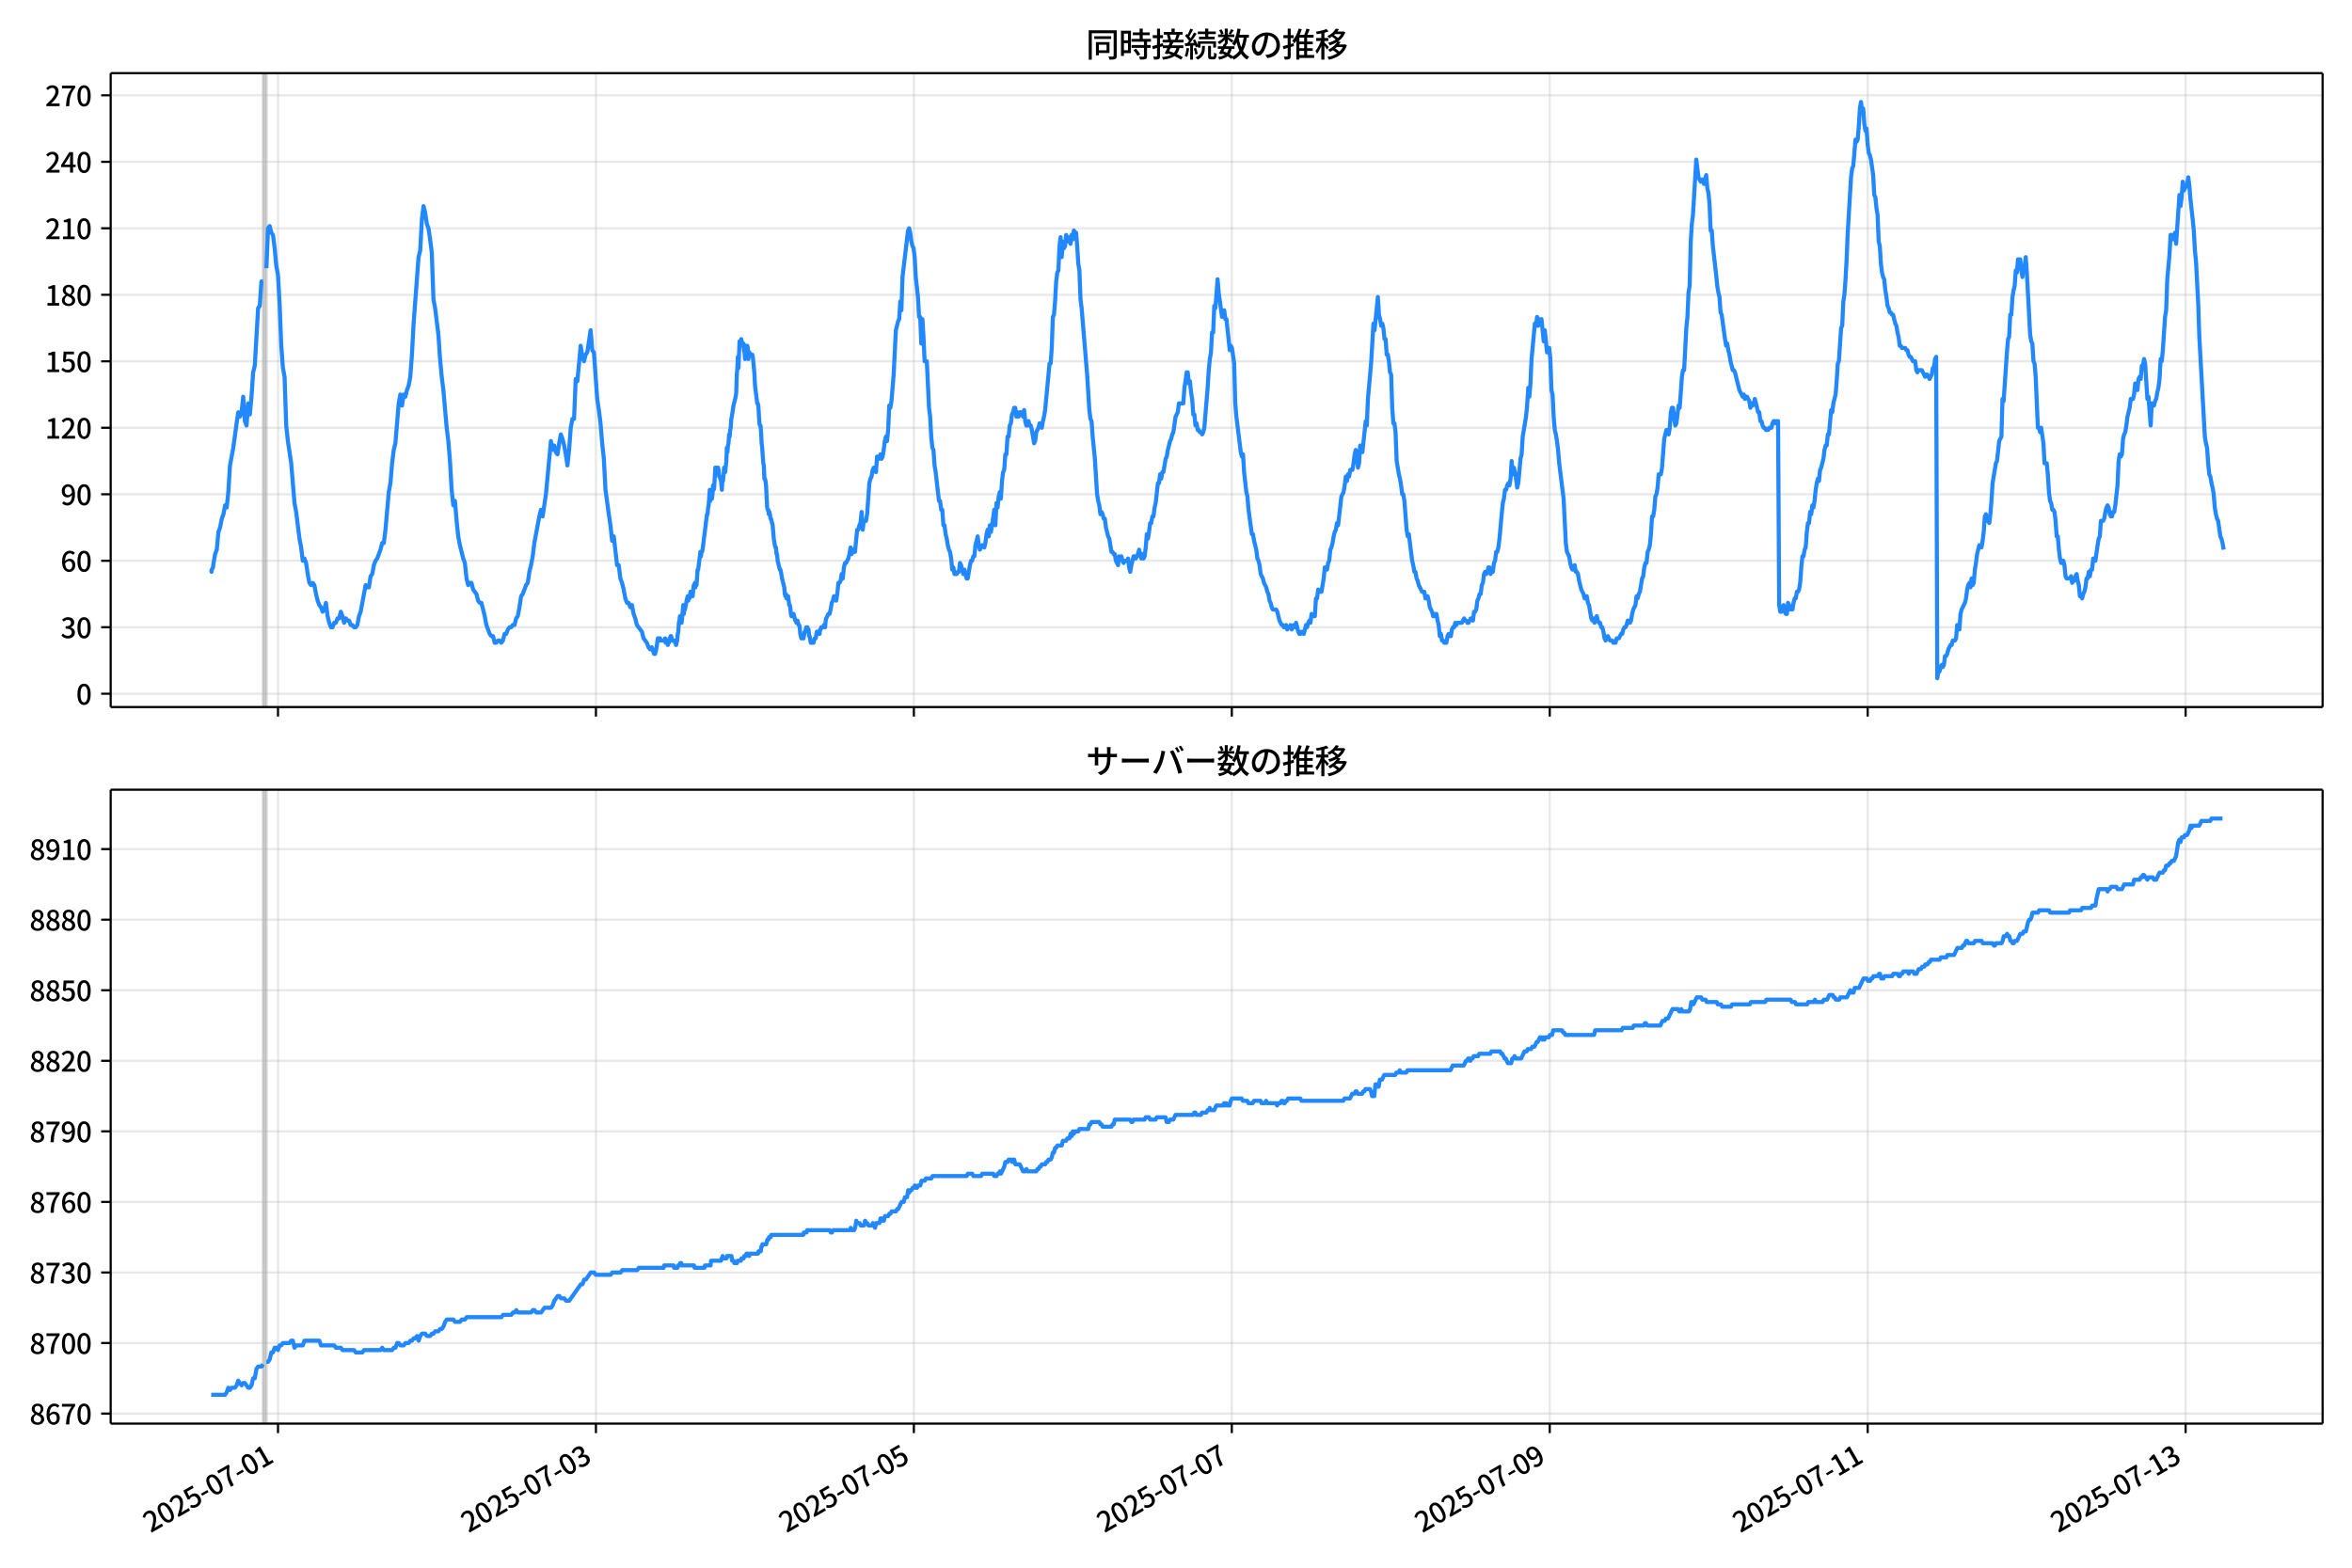<!DOCTYPE svg  PUBLIC '-//W3C//DTD SVG 1.1//EN'  'http://www.w3.org/Graphics/SVG/1.1/DTD/svg11.dtd'>
<svg version="1.1" viewBox="0 0 864 576" xmlns="http://www.w3.org/2000/svg" xmlns:xlink="http://www.w3.org/1999/xlink">
 <defs>
  <style type="text/css">*{stroke-linejoin: round; stroke-linecap: butt}</style>
 </defs>
 <g id="aa">
  <g id="ab">
   <path d="m0 576h864v-576h-864z" fill="#fff"/>
  </g>
  <g id="ac">
   <g id="ad">
    <path d="m40.66 259.78h812.54v-232.9h-812.54z" fill="#fff"/>
   </g>
   <g id="ae">
    <path d="m96.648 259.78h1.217v-232.9h-1.217z" clip-path="url(#b)" fill="#808080" opacity=".3" stroke="#808080"/>
   </g>
   <g id="af">
    <g id="ag">
     <g id="ah">
      <path d="m102.12 259.78v-232.9" clip-path="url(#b)" fill="none" stroke="#b0b0b0" stroke-linecap="square" stroke-opacity=".3" stroke-width=".8"/>
     </g>
     <g id="ai">
      <defs>
       <path id="f" d="m0 0v3.5" stroke="#000" stroke-width=".8"/>
      </defs>
      <use x="102.122" y="259.778" stroke="#000000" stroke-width=".8" xlink:href="#f"/>
     </g>
    </g>
    <g id="aj">
     <g id="ak">
      <path d="m218.92 259.78v-232.9" clip-path="url(#b)" fill="none" stroke="#b0b0b0" stroke-linecap="square" stroke-opacity=".3" stroke-width=".8"/>
     </g>
     <g id="al">
      <use x="218.916" y="259.778" stroke="#000000" stroke-width=".8" xlink:href="#f"/>
     </g>
    </g>
    <g id="am">
     <g id="an">
      <path d="m335.71 259.78v-232.9" clip-path="url(#b)" fill="none" stroke="#b0b0b0" stroke-linecap="square" stroke-opacity=".3" stroke-width=".8"/>
     </g>
     <g id="ao">
      <use x="335.709" y="259.778" stroke="#000000" stroke-width=".8" xlink:href="#f"/>
     </g>
    </g>
    <g id="ap">
     <g id="aq">
      <path d="m452.5 259.78v-232.9" clip-path="url(#b)" fill="none" stroke="#b0b0b0" stroke-linecap="square" stroke-opacity=".3" stroke-width=".8"/>
     </g>
     <g id="ar">
      <use x="452.503" y="259.778" stroke="#000000" stroke-width=".8" xlink:href="#f"/>
     </g>
    </g>
    <g id="as">
     <g id="at">
      <path d="m569.3 259.78v-232.9" clip-path="url(#b)" fill="none" stroke="#b0b0b0" stroke-linecap="square" stroke-opacity=".3" stroke-width=".8"/>
     </g>
     <g id="au">
      <use x="569.297" y="259.778" stroke="#000000" stroke-width=".8" xlink:href="#f"/>
     </g>
    </g>
    <g id="av">
     <g id="aw">
      <path d="m686.09 259.78v-232.9" clip-path="url(#b)" fill="none" stroke="#b0b0b0" stroke-linecap="square" stroke-opacity=".3" stroke-width=".8"/>
     </g>
     <g id="ax">
      <use x="686.09" y="259.778" stroke="#000000" stroke-width=".8" xlink:href="#f"/>
     </g>
    </g>
    <g id="ay">
     <g id="az">
      <path d="m802.88 259.78v-232.9" clip-path="url(#b)" fill="none" stroke="#b0b0b0" stroke-linecap="square" stroke-opacity=".3" stroke-width=".8"/>
     </g>
     <g id="ba">
      <use x="802.884" y="259.778" stroke="#000000" stroke-width=".8" xlink:href="#f"/>
     </g>
    </g>
   </g>
   <g id="bb">
    <g id="bc">
     <g id="bd">
      <path d="m40.66 254.89h812.54" clip-path="url(#b)" fill="none" stroke="#b0b0b0" stroke-linecap="square" stroke-opacity=".3" stroke-width=".8"/>
     </g>
     <g id="be">
      <defs>
       <path id="c" d="m0 0h-3.5" stroke="#000" stroke-width=".8"/>
      </defs>
      <use x="40.66" y="254.892" stroke="#000000" stroke-width=".8" xlink:href="#c"/>
     </g>
     <g id="bf">
      <!-- 0 -->
      <g transform="translate(27.96 258.88) scale(.1 -.1)">
       <defs>
        <path id="a" transform="scale(.016)" d="m1830-90q-460 0-806 275-346 276-535 823-188 547-188 1366 0 820 188 1357 189 538 535 803 346 266 806 266 461 0 800-269 340-269 528-803 189-534 189-1354 0-819-189-1366-188-547-528-823-339-275-800-275zm0 589q237 0 422 185 186 186 288 599 103 413 103 1091 0 679-103 1082-102 403-288 582-185 180-422 180-236 0-422-180-186-179-292-582-105-403-105-1082 0-678 105-1091 106-413 292-599 186-185 422-185z"/>
       </defs>
       <use xlink:href="#a"/>
      </g>
     </g>
    </g>
    <g id="bg">
     <g id="bh">
      <path d="m40.66 230.46h812.54" clip-path="url(#b)" fill="none" stroke="#b0b0b0" stroke-linecap="square" stroke-opacity=".3" stroke-width=".8"/>
     </g>
     <g id="bi">
      <use x="40.66" y="230.462" stroke="#000000" stroke-width=".8" xlink:href="#c"/>
     </g>
     <g id="bj">
      <!-- 30 -->
      <g transform="translate(22.26 234.45) scale(.1 -.1)">
       <defs>
        <path id="m" transform="scale(.016)" d="m1715-90q-371 0-656 90t-503 240q-217 150-377 323l359 474q211-205 479-359 269-153 634-153 269 0 467 92 199 93 311 266t112 423q0 256-125 451t-429 300q-304 106-835 106v551q467 0 732 105 266 106 384 291 119 186 119 423 0 307-192 489-192 183-531 183-269 0-503-119-233-118-438-316l-384 460q282 256 614 413 333 157 737 157 422 0 748-144 327-144 512-413 186-269 186-659 0-403-221-685-221-281-592-422v-26q269-70 490-227t349-400 128-557q0-422-215-726-214-304-573-468-358-163-787-163z"/>
       </defs>
       <use xlink:href="#m"/>
       <use transform="translate(57)" xlink:href="#a"/>
      </g>
     </g>
    </g>
    <g id="bk">
     <g id="bl">
      <path d="m40.66 206.03h812.54" clip-path="url(#b)" fill="none" stroke="#b0b0b0" stroke-linecap="square" stroke-opacity=".3" stroke-width=".8"/>
     </g>
     <g id="bm">
      <use x="40.66" y="206.032" stroke="#000000" stroke-width=".8" xlink:href="#c"/>
     </g>
     <g id="bn">
      <!-- 60 -->
      <g transform="translate(22.26 210.02) scale(.1 -.1)">
       <defs>
        <path id="n" transform="scale(.016)" d="m1971-90q-339 0-634 144-294 144-518 435-224 292-352 733-128 442-128 1044 0 678 147 1161 148 483 397 784 250 301 570 445t665 144q397 0 688-147 292-147 490-359l-403-448q-128 154-327 253-198 99-409 99-307 0-567-182-259-182-413-605-153-422-153-1145 0-608 115-1002t326-589q212-195 493-195 212 0 375 121 163 122 259 343t96 522q0 300-90 511-89 212-259 320-169 109-419 109-211 0-451-134t-458-461l-25 538q134 192 313 323t374 201q196 71 375 71 397 0 694-163 298-163 467-490 170-326 170-825 0-468-195-817-195-348-512-544-317-195-701-195z"/>
       </defs>
       <use xlink:href="#n"/>
       <use transform="translate(57)" xlink:href="#a"/>
      </g>
     </g>
    </g>
    <g id="bo">
     <g id="bp">
      <path d="m40.66 181.6h812.54" clip-path="url(#b)" fill="none" stroke="#b0b0b0" stroke-linecap="square" stroke-opacity=".3" stroke-width=".8"/>
     </g>
     <g id="bq">
      <use x="40.66" y="181.602" stroke="#000000" stroke-width=".8" xlink:href="#c"/>
     </g>
     <g id="br">
      <!-- 90 -->
      <g transform="translate(22.26 185.59) scale(.1 -.1)">
       <defs>
        <path id="l" transform="scale(.016)" d="m1562-90q-410 0-708 150-297 151-502 356l403 461q141-160 346-256t422-96q224 0 425 102 202 103 352 333 151 230 237 614 87 384 87 941 0 589-115 970t-323 563-496 182q-205 0-372-118-166-118-262-336t-96-525q0-301 86-512 87-211 259-323 173-112 417-112 224 0 460 141 237 141 448 461l32-544q-134-180-313-314t-371-208-384-74q-391 0-689 166-297 167-467 496-169 330-169 823 0 467 195 816t515 541 698 192q339 0 636-138 298-137 519-419 221-281 349-710t128-1018q0-691-141-1187t-391-807q-249-310-563-461-313-150-652-150z"/>
       </defs>
       <use xlink:href="#l"/>
       <use transform="translate(57)" xlink:href="#a"/>
      </g>
     </g>
    </g>
    <g id="bs">
     <g id="bt">
      <path d="m40.66 157.17h812.54" clip-path="url(#b)" fill="none" stroke="#b0b0b0" stroke-linecap="square" stroke-opacity=".3" stroke-width=".8"/>
     </g>
     <g id="bu">
      <use x="40.66" y="157.172" stroke="#000000" stroke-width=".8" xlink:href="#c"/>
     </g>
     <g id="bv">
      <!-- 120 -->
      <g transform="translate(16.56 161.16) scale(.1 -.1)">
       <defs>
        <path id="k" transform="scale(.016)" d="m544 0v608h1037v3277h-845v467q333 58 579 147 247 90 451 218h557v-4109h915v-608h-2694z"/>
        <path id="d" transform="scale(.016)" d="m282 0v429q697 621 1164 1136 468 515 701 956 234 442 234 826 0 256-87 451-86 196-262 301-176 106-445 106-275 0-506-151-230-150-422-368l-416 410q301 333 637 518 336 186 803 186 429 0 749-176t496-493 176-745q0-455-224-919t-615-935q-390-470-889-950 186 20 394 36t374 16h1184v-634h-3046z"/>
       </defs>
       <use xlink:href="#k"/>
       <use transform="translate(57)" xlink:href="#d"/>
       <use transform="translate(114)" xlink:href="#a"/>
      </g>
     </g>
    </g>
    <g id="bw">
     <g id="bx">
      <path d="m40.66 132.74h812.54" clip-path="url(#b)" fill="none" stroke="#b0b0b0" stroke-linecap="square" stroke-opacity=".3" stroke-width=".8"/>
     </g>
     <g id="by">
      <use x="40.66" y="132.743" stroke="#000000" stroke-width=".8" xlink:href="#c"/>
     </g>
     <g id="bz">
      <!-- 150 -->
      <g transform="translate(16.56 136.73) scale(.1 -.1)">
       <defs>
        <path id="j" transform="scale(.016)" d="m1715-90q-365 0-653 90t-506 237q-217 147-383 307l352 480q134-134 294-246t361-183q202-70 452-70 262 0 473 118 212 119 333 346 122 227 122 541 0 460-247 716-246 256-649 256-224 0-384-64t-365-198l-365 237 141 2240h2387v-627h-1747l-109-1204q154 77 307 118 154 42 340 42 397 0 723-160t518-490q192-329 192-847 0-519-224-887t-586-560q-361-192-777-192z"/>
       </defs>
       <use xlink:href="#k"/>
       <use transform="translate(57)" xlink:href="#j"/>
       <use transform="translate(114)" xlink:href="#a"/>
      </g>
     </g>
    </g>
    <g id="ca">
     <g id="cb">
      <path d="m40.66 108.31h812.54" clip-path="url(#b)" fill="none" stroke="#b0b0b0" stroke-linecap="square" stroke-opacity=".3" stroke-width=".8"/>
     </g>
     <g id="cc">
      <use x="40.66" y="108.313" stroke="#000000" stroke-width=".8" xlink:href="#c"/>
     </g>
     <g id="cd">
      <!-- 180 -->
      <g transform="translate(16.56 112.3) scale(.1 -.1)">
       <defs>
        <path id="g" transform="scale(.016)" d="m1830-90q-441 0-787 163-345 164-547 448-202 285-202 650 0 314 122 557t314 419 403 291v32q-256 186-442 458-185 272-185 643 0 365 176 640t480 425q304 151 694 151 410 0 704-160t457-439q164-278 164-649 0-237-96-448t-234-381q-137-169-291-278v-32q218-115 397-285 179-169 288-406t109-557q0-346-189-628-189-281-532-448-342-166-803-166zm314 2708q205 198 310 419 106 221 106 464 0 211-83 384t-247 272q-163 99-393 99-288 0-480-183-192-182-192-502 0-256 134-429 135-172 359-294t486-230zm-294-2170q236 0 418 89 183 90 285 253 103 164 103 388 0 211-90 367-89 157-246 272-157 116-368 215t-454 195q-244-173-398-426-153-252-153-553 0-237 118-416 119-179 324-282 205-102 461-102z"/>
       </defs>
       <use xlink:href="#k"/>
       <use transform="translate(57)" xlink:href="#g"/>
       <use transform="translate(114)" xlink:href="#a"/>
      </g>
     </g>
    </g>
    <g id="ce">
     <g id="cf">
      <path d="m40.66 83.883h812.54" clip-path="url(#b)" fill="none" stroke="#b0b0b0" stroke-linecap="square" stroke-opacity=".3" stroke-width=".8"/>
     </g>
     <g id="cg">
      <use x="40.66" y="83.883" stroke="#000000" stroke-width=".8" xlink:href="#c"/>
     </g>
     <g id="ch">
      <!-- 210 -->
      <g transform="translate(16.56 87.868) scale(.1 -.1)">
       <use xlink:href="#d"/>
       <use transform="translate(57)" xlink:href="#k"/>
       <use transform="translate(114)" xlink:href="#a"/>
      </g>
     </g>
    </g>
    <g id="ci">
     <g id="cj">
      <path d="m40.66 59.453h812.54" clip-path="url(#b)" fill="none" stroke="#b0b0b0" stroke-linecap="square" stroke-opacity=".3" stroke-width=".8"/>
     </g>
     <g id="ck">
      <use x="40.66" y="59.453" stroke="#000000" stroke-width=".8" xlink:href="#c"/>
     </g>
     <g id="cl">
      <!-- 240 -->
      <g transform="translate(16.56 63.438) scale(.1 -.1)">
       <defs>
        <path id="x" transform="scale(.016)" d="m2170 0v3072q0 192 12 457 13 266 20 458h-26q-90-179-183-365-92-185-195-364l-921-1415h2579v-576h-3328v493l1875 2957h858v-4717h-691z"/>
       </defs>
       <use xlink:href="#d"/>
       <use transform="translate(57)" xlink:href="#x"/>
       <use transform="translate(114)" xlink:href="#a"/>
      </g>
     </g>
    </g>
    <g id="cm">
     <g id="cn">
      <path d="m40.66 35.023h812.54" clip-path="url(#b)" fill="none" stroke="#b0b0b0" stroke-linecap="square" stroke-opacity=".3" stroke-width=".8"/>
     </g>
     <g id="co">
      <use x="40.66" y="35.023" stroke="#000000" stroke-width=".8" xlink:href="#c"/>
     </g>
     <g id="cp">
      <!-- 270 -->
      <g transform="translate(16.56 39.008) scale(.1 -.1)">
       <defs>
        <path id="h" transform="scale(.016)" d="m1235 0q32 646 109 1187t224 1024 384 941 576 938h-2208v627h3027v-455q-409-512-665-989-256-476-397-969t-205-1053-90-1251h-755z"/>
       </defs>
       <use xlink:href="#d"/>
       <use transform="translate(57)" xlink:href="#h"/>
       <use transform="translate(114)" xlink:href="#a"/>
      </g>
     </g>
    </g>
   </g>
   <g id="cq">
    <path d="m77.594 209.29.116.814.102-.814.422-.814.215-1.629.574-3.257.607-1.629.61-6.515.607-1.629.631-3.257.606-1.629.61-3.257.573.814.608-5.7.608-9.772 1.217-6.515 1.217-8.958.608-4.072.608 1.629.608-1.629.608-5.7.608 8.958.608 1.629.608-8.143.608 4.072.608-6.515.608-8.958.608-2.443 1.217-21.173.608-.814.608-8.958h.608m1.217-4.886.608-14.658.608-.814.608 2.443.608.814.608 4.886.608 6.515.608 3.257.608 10.586.608 15.472.608 8.143.608 3.257.608 17.915.608 5.7 1.217 8.143 1.217 14.658.608 3.257 1.217 9.772.608 3.257.608 4.886.608-.814.608 1.629.608 4.072.608 3.257.608.814.608-.814.608.814.608 3.257.608 2.443.608 1.629.608.814.608 1.629.608-.814.608-2.443.608 4.886.608 2.443.608 1.629h.608l.608-1.629h.608l.608-1.629h.608l.608-2.443.608 1.629.608 2.443.608-1.629.608.814h.608l.608 1.629h.608l.608.814h.608l.608-.814.608-3.257.608-1.629 1.825-9.772.608.814h.608l.608-4.072.608-.814.608-3.257.608-1.629.608-.814 1.217-3.257.608-2.443h.608l.608-4.886 1.217-13.844.608-3.257.608-7.329.608-4.886.608-2.443 1.217-14.658.608-3.257.608 4.072.608-4.072.608.814.608-2.443.608-1.629.608-3.257.608-8.143.608-11.401 1.825-24.43.608-2.443.608-11.401.608-4.886.608 2.443.608 4.072.608 1.629.608 4.072.608 4.886.608 17.101.608 3.257 1.217 9.772.608 8.958.608 6.515.608 4.886 1.217 13.844.608 4.886.608 7.329.608 10.586.608 5.7.608-1.629.608 7.329.608 5.7.608 3.257 1.217 4.886.608 1.629.608 5.7.608 2.443.608-.814h.608l.608 2.443 1.217 1.629.608 2.443.608.814h.608l1.217 4.886.608 3.257 1.217 3.257.608.814h.608l.608 2.443h.608l.608-.814h.608l.608.814.608-.814.608-2.443h.608l.608-1.629.608-.814h.608l.608-.814h.608l.608-2.443.608-.814.608-3.257.608-4.072.608-.814 1.217-3.257.608-.814.608-4.072.608-2.443.608-3.257.608-4.886 1.825-9.772.608-2.443.608 2.443 1.217-8.143 1.825-19.544.608 3.257.608-1.629.608 2.443.608.814.608-4.072.608-3.257.608 1.629.608 2.443.608 3.257.608 4.072.608-5.7.608-8.143.608-3.257h.608l.608-14.658.608.814 1.217-13.029.608 4.072.608 1.629.608-2.443.608-.814 1.217-8.143.608 7.329.608.814 1.217 17.101.608 4.072.608 4.886.608 7.329.608 5.7.608 11.401 1.217 8.958.608 4.072.608 5.7.608-1.629 1.217 10.586h.608l.608 4.886.608 1.629.608 2.443.608 3.257.608 1.629h.608l.608 1.629.608-.814.608 3.257.608 1.629.608 2.443 1.825 2.443.608 2.443 1.217 1.629.608 1.629.608.814.608-.814.811 2.443h.406l.406-1.629.608-4.072h.406l.203.814.203-.814.203.814h1.419l.203-.814.203 1.629h.203l.203-.814.406 1.629.203-.814h.203l.203-1.629.203.814.203-1.629h.203l.406 1.629h.811l.203.814h.203l.203.814.406-1.629.203-2.443.203-.814.203-3.257.203-.814.203-1.629h.406l.203 2.443.608-6.515.203 3.257.203-1.629h.203l.203-.814.406-2.443.406-1.629.203 1.629.203-.814h.203l.203-.814.203-1.629h.406l.203 1.629h.203l.406-4.072h.203l.203-.814.203 1.629.203-1.629.203.814.406-5.7h.203l.811-6.515.203 1.629.203-1.629h.203l.203-.814 1.622-13.029h.203l.203-2.443.203-.814.406-5.7.203 4.072.203-2.443h.203l.203 1.629.203-1.629.203-3.257.203 1.629.203-.814.406-7.329h.203l.406 1.629.203-1.629h.203l.203.814.203 2.443h.203l.203.814h.203l.406 4.072.203-4.072.203.814.406-4.886.406 1.629.406-4.072.203-4.886.203 1.629.203-2.443.203-.814.203-3.257.203.814.203-2.443.203-.814.203-3.257.203-.814.608-4.072.811-3.257.203-1.629.203-6.515.203-2.443.203-4.072.203 4.072.406-9.772h.203l.203.814.203-1.629.608 2.443.203-.814.203 2.443.203.814.203 2.443.203-4.886.406 2.443.203-2.443.203.814.203 4.072.406-2.443.203.814h.811l.203.814.406 4.072.203 2.443.203 4.072.811 6.515h.203l.203.814.406 6.515.203.814h.203l.203 2.443.203 4.072.203 1.629.406 5.7.203.814.203 4.886h.203l.203.814.203 1.629.406 8.143.203.814h.203l.203 1.629.203-.814.203.814.203 1.629h.203l.608 2.443.406 4.886.406 2.443.203.814h.203l.203 2.443h.203l.203 2.443.811 3.257h.203l.203.814.406 2.443.811 3.257.203 2.443.203.814.203-.814.203 1.629.203-.814h.406l.406 3.257h.203l.203.814.203 2.443.203.814h.406l.203-.814h.203l.608 2.443h.203l.203.814.203-.814h.203l.406 1.629h.203l.203.814.203 2.443.406 1.629h.406l.203-.814.203.814.406-2.443h.203l.406-1.629.203.814.203-.814.203.814h.203l.203 2.443h.203l.406 2.443h1.014l.406-1.629h.406l.406-2.443h.406l.203.814h.406l.203-1.629h.203l.203-.814h.608l.406-.814.406.814.203-2.443.203-.814.811-1.629h.406l.406-1.629.406-2.443.406-.814.406-1.629.811 1.629.406-2.443.406-4.072h.406l.406-.814.406-2.443.406 1.629.406-4.072.406-1.629h.406l.811-1.629.406-1.629.406-2.443.406 2.443.406-1.629.406.814h.406l.811-8.143h.406l.406-1.629.406-.814.406-4.072.406 6.515.406-3.257h.811l.406-2.443.811-11.401.406-1.629.406-.814.406-2.443.406-.814.811 1.629.406-5.7.406.814h.406l.406-1.629.406 1.629.406-.814.406-2.443.406-3.257.406-1.629.406 1.629.406-4.072.406-8.958.406.814.406-2.443.811-9.772.811-16.287.811-3.257.406-.814.406-6.515.406 3.257.406-12.215 2.028-17.101.406-.814.406 1.629.406 3.257.406 1.629.406.814.406 3.257.406 7.329.811 7.329.406 7.329h.406l.406 9.772.406-8.958.406 6.515.406 8.958h.811l.811 17.101.406 3.257.406 7.329.406 4.072.406.814.406 5.7.406 2.443 1.217 10.586h.406l.406 3.257h.406l.406 5.7h.406l.406 3.257.406 1.629.406 2.443.406 1.629.406.814.406 2.443.406 4.072.406-.814.406 2.443h.811l.406-.814h.406l.406-3.257.406.814.811 3.257.406-1.629.811 3.257h.406l.811-4.886.406-1.629h.406l.406-1.629h.406l.406-4.072.811-3.257.406 3.257.406 1.629.811-1.629h.406l.406.814.406-1.629.406-3.257.406-1.629.406 2.443.406-4.072.406 2.443.406-2.443.811-5.7.406 5.7.406-8.143.406 1.629.406-4.072.406-1.629.406 2.443.406-6.515.406-3.257.406-.814.406-5.7h.406l.406-6.515h.406l.406-4.072.406-.814.406-3.257.406-.814.406-1.629h.406l.406 3.257.406-1.629.406 1.629.406-1.629h.811l.406 1.629.406-2.443.406 4.072.406 1.629h.406l.406-1.629.406 1.629h.406l.406 1.629.811 4.886.406-.814.406-3.257.811-1.629.406-1.629.811 1.629.406-2.443.406-1.629.406-2.443 1.622-17.101h.406l.406-5.7.406-11.401.406-.814.406-4.886.406-7.329.406-3.257.406-.814.406-8.958.406-3.257.406 7.329.406-5.7.406 2.443.406-.814.406-4.072.406 2.443.811-1.629.406 2.443.406-3.257.406 1.629.406-3.257.406.814h.406l.406 4.886.406 6.515.406 2.443.406 10.586.406 3.257 2.028 24.43.811 13.029.406 3.257.406.814.406 5.7.811 8.143.811 13.029.406 2.443.406 1.629.406 3.257.406-.814.406.814.406 1.629h.406l.406 3.257.811 3.257.406.814.811 4.886h.406l.406.814h.406l.406 2.443.811 1.629.406-3.257.406.814.406-.814.406 1.629.406.814.406-.814h.811l.406-.814.406 3.257.406 1.629.406-2.443.811-3.257h.406l.406.814.811-1.629.406-1.629.811 3.257.406-1.629.406 1.629.406-.814.406-3.257.406-4.886.406 1.629.406-2.443.406-3.257h.406l.406-2.443h.406l.406-3.257.406-1.629.811-7.329h.406l.406-3.257.406 1.629.406-2.443h.406l.811-4.886.406-.814.406-2.443.811-3.257.406-.814.406-1.629.406-.814.811-5.7.811-1.629.406-3.257h1.622l.406-5.7.406-2.443.406-3.257h.406l.406 4.072.406-.814.406 4.072.406 2.443.406 5.7h.406l.406 4.072.406-.814.406 2.443h.406l.406.814h.406l.406.814.406-.814.406-1.629 1.217-14.658.406-6.515.406-4.072.406-2.443.406-7.329h.406l.406-9.772.406.814.811-10.586.406 4.886 1.217 8.958.406-.814.406-1.629.406 3.257h.406l1.217 11.401.406-1.629.406.814.811 5.7.406 14.658.406 4.886 1.622 13.029.406 1.629.406-.814.406 6.515.811 7.329.406 1.629.406 4.886 1.217 8.958h.406l.406 2.443.811 3.257.406 3.257.406.814.406 1.629.406 3.257.811 1.629.406 1.629.811 1.629.406 1.629.406.814.406 2.443.406.814.406 1.629.406.814h1.217l.406.814.811 3.257.811 1.629h.406l.406.814h.406l.406-.814.406 1.629.406-.814h.406l.406-.814.406 1.629.811-1.629.406.814.406-1.629.811 3.257.406.814h.406l.406-.814h.406l.406.814.811-3.257.406.814.406-1.629.406-.814.406.814.406-3.257.406.814h.811l.406-6.515h.406l.406-3.257.406.814h.811l.811-4.886.406-4.072h.406l.406.814.406-2.443.406-.814.406-4.072.406-.814.406-1.629.406-2.443.406-1.629.406-.814.406-2.443.406.814 1.217-10.586.811-1.629.406-2.443.406-3.257.406 1.629.406-2.443.406.814.406-2.443h.811l.406-2.443.406-3.257.406-1.629.406 2.443.406 4.072.406-1.629.406-6.515.406 2.443h.406l1.217-11.401.406 1.629.406-9.772.811-8.958.406-4.886.811-13.844.406 2.443 1.217-12.215.406 6.515.406 1.629.406 2.443.406-.814.406 1.629.406 4.072h.406l.406 5.7h.406l.406 2.443.406 4.072.406.814.406 12.215.406 5.7h.406l.406 3.257.406 10.586.811 4.886.406 1.629.406 2.443.406 3.257h.406l.406 2.443.811 10.586.406 2.443.406-.814 1.217 9.772.406 1.629.406 2.443h.406l.406 2.443.406.814.406 1.629 1.217 2.443h.811l.406 2.443.406-.814h.406l.406 1.629.406 2.443.811 1.629.406 1.629h.406l.406-.814h.406l.406 2.443.406 1.629.406 4.072.406-.814.406 2.443h.406l.406.814h.811l.406-2.443.406-.814.406.814h.406l.406-2.443.406-.814h.406l.406-1.629.406.814.406-.814h1.622l.811-1.629.406.814h.406l.406.814h.406l.811-1.629h.406l.406.814.406-3.257h.406l.406-.814.406-3.257.406-.814.406-1.629h.406l.406-3.257.406-.814.406-3.257.406-.814.406.814.406-.814.406-1.629h.406l.406 2.443.406-1.629.406.814.406-3.257.406-.814.406-3.257h.406l.406-1.629.406-3.257.811-8.958.406-4.072.406-1.629.406-3.257h.406l.406-1.629.406-.814.406.814.406-2.443.406-6.515.406 4.886.406-2.443.406 1.629.406 2.443.406 3.257.406-1.629.811-8.958.406-1.629.406-6.515 1.217-7.329.406-4.072.406-6.515.406 3.257.406-4.886.406-8.958 1.217-13.029.406.814.406-3.257.406 3.257.406-2.443.406.814.406-.814.811 8.143.406-4.072.811 8.143.406-1.629h.406l.406 4.072.406 11.401.406 1.629.406 8.143.406 4.886.406 1.629.406 2.443.406 3.257.406 4.886 1.622 13.029.811 16.287.406 3.257.811 1.629.406 2.443.406 1.629.406.814h.406l.406-1.629.406 2.443h.406l.406.814.406 2.443.811 3.257.811 1.629.406 1.629h.406l.406-.814.406 2.443.406.814.811 4.886.406.814.406-.814.406 1.629.406-1.629.406-.814.406 1.629.406.814h.406l.406 1.629h.406l.406 1.629.406 2.443.406.814.811-1.629.811 1.629h.811l.406.814h.811l.406-1.629h.811l.811-1.629h.406l.406-1.629.406-.814h.406l.406-.814.406-1.629h.406l.406.814.406-.814.406-2.443.406-1.629.811-1.629.406-3.257.406.814.406-1.629.406-.814.811-4.886.406-.814.406-3.257.406-1.629h.406l.406-4.072.406-.814.406-1.629.406-4.072.406-6.515h.406l.406-2.443.406-4.886.406-.814.406-2.443.406-4.886h.811l.406-2.443.811-10.586.811-3.257h.406l.406 1.629.406-2.443.406-5.7.406-1.629h.406l.406 4.072.406 2.443.406-.814.811-6.515.406.814.811-11.401.406-2.443h.406l.811-15.472.406-4.072.406-8.958.406-2.443.406-16.287.406-6.515.406-3.257 1.217-20.358.811 6.515.811 1.629.406-.814h.406l.406 1.629.811-3.257.406 4.886.406 1.629.406 4.072.406 9.772h.406l.406 5.7 1.217 10.586.406 4.072.406 2.443.406 1.629.406 5.7.406.814 1.217 8.958.406 2.443.406-.814.406 2.443.406 1.629.406 2.443.811 3.257h.406l.406.814 1.622 6.515 1.217 2.443.406-.814.406 1.629.406-.814h.406l.811 1.629.406 2.443.406-1.629.406.814.406-.814.406-1.629 1.217 4.886h.406l.406 3.257h.406l.406 1.629.406.814h.406l.406.814h.811l.406-.814h.811l.406-1.629.406-.814h.406l.406.814.406-.814h.406l.406 67.589.406 2.443h.406l.406-1.629.406-.814.406 2.443.406.814h.406l.406-4.072.406.814.406 1.629.406-.814.406.814.406-2.443.406-1.629h.406l.406-2.443h.406l.406-.814.406-2.443.406-5.7.406-4.072h.406l.406-2.443.406-.814.406-5.7.406-3.257h.406l.406-4.072.406.814.406-3.257.406.814.406-2.443.406-4.072.406-2.443.406-1.629.406.814.406-4.072.406-.814.811-3.257.406-3.257.406-1.629h.406l.406-4.072h.406l.811-8.958.406.814.406-3.257.811-3.257.406-4.886.406-6.515.406-.814.811-12.215.406-.814.406-8.958.406-2.443.406-5.7.406-7.329.406-9.772 1.217-20.358.406-3.257.406-.814.811-9.772.406.814.406-.814.406-4.886.406-6.515.406-2.443.406 3.257.406-.814.406 5.7.406 2.443.406-.814.406 5.7.406 3.257.406.814.406 1.629.811 5.7.406 7.329.406.814.406 4.072.406 2.443.406 9.772.406 1.629.406 6.515.406 3.257.406 1.629.406.814.406 4.072.406 2.443.406 3.257.406.814.406 1.629h.406l.406.814h.406l.811 3.257.406.814.406 2.443.406 1.629.406 3.257h.406l.406.814h1.217l.406.814h.406l.406 1.629.406.814h.406l.811 1.629h.811l.406 3.257.406.814.406-.814h1.217l1.217 2.443.406-.814h.406l.811 1.629.811-1.629.406-2.443h.406l.406-3.257.406-.814.406 118.08.406-2.443h.406l.406-1.629.406-.814.406.814.406-.814.406-3.257h.406l.406-.814.406-1.629.811-1.629h.406l.406-1.629h.811l.406-.814.406-4.886h.406l.406 1.629.406-5.7.406-1.629 1.217-2.443.406-1.629.406-3.257.406-1.629.406-.814.406 1.629.406-3.257.406 2.443.406-.814.406-4.886.406-2.443.406-3.257.811-3.257h.406l.406.814.406-2.443.406-3.257.406-5.7.406-.814.406 2.443.406-.814.406 1.629.406-3.257.406-4.886.406-6.515 1.217-7.329.406-.814.811-7.329.811-1.629.406-13.844.406.814 1.217-17.915.406-4.886.406-.814.406-8.143h.406l.406-6.515.406-2.443.406-1.629.406-5.7.406.814.406-4.886.406.814.406-.814.406 4.072.406 2.443.406-4.072h.406l.406-3.257.406 5.7 1.217 22.801.406 2.443.406.814.406 6.515.406.814.406 4.886.811 18.73h.406l.406 1.629.406-1.629.811 5.7.406 7.329h.811l.406 4.072.406 6.515.406 3.257.406.814.406 2.443h.406l.406.814.406 3.257.406 5.7h.406l.406 4.886.406 3.257.406 1.629h.406l.406-.814.406 1.629.406 4.072.406.814h1.217l.406-.814.406 2.443.406-.814h.406l.406-1.629.406-.814.406 2.443.406 1.629.406 4.072h.406l.406.814.406-1.629.406-.814.406-1.629.406-3.257h.406l.406-2.443.406 1.629.406-2.443h.406l.406-4.072.406.814h.406l.811-5.7.406-2.443.406-.814.406-5.7h.811l.406-.814.406-2.443.406-1.629.406-.814.406.814.406 2.443.406.814h.406l.406-1.629h.406l.406-2.443.811-7.329.406-8.958.406-2.443.406.814.406-.814.406-5.7.406-1.629.406-.814.406-2.443.406-3.257.811-3.257.406-3.257h.811l.406-1.629.406-4.072.406 1.629.406.814.406-4.072.406-.814.406.814.406-4.886h.406l.406-2.443.406 1.629.811 13.029.406-.814.811 10.586.406-8.143.406.814h.406l.406-1.629.406-.814.406-2.443.406-1.629.406-3.257.406-7.329.406.814.406-4.072.811-12.215.406-2.443.406-11.401.811-8.958.406-7.329h.406l.406 1.629.406-.814.406-1.629.406 4.072 1.217-17.915.406 4.072.406-3.257.406-5.7.406 3.257 1.217-2.443.406-2.443.406 3.257.406 4.886.811 7.329.406 4.072.406 7.329.406 4.072.811 15.472.406 12.215 2.028 36.645.406 2.443.406 1.629.406 5.7.406 4.072.406.814.406 2.443.406 1.629.406 2.443.406 4.886.406 2.443.406 1.629.406.814.811 5.7.406.814.406 1.629.406 2.443v0" clip-path="url(#b)" fill="none" stroke="#28f" stroke-linecap="square" stroke-width="1.5"/>
   </g>
   <g id="cr">
    <path d="m40.66 259.78v-232.9" fill="none" stroke="#000" stroke-linecap="square" stroke-width=".8"/>
   </g>
   <g id="cs">
    <path d="m853.2 259.78v-232.9" fill="none" stroke="#000" stroke-linecap="square" stroke-width=".8"/>
   </g>
   <g id="ct">
    <path d="m40.66 259.78h812.54" fill="none" stroke="#000" stroke-linecap="square" stroke-width=".8"/>
   </g>
   <g id="cu">
    <path d="m40.66 26.88h812.54" fill="none" stroke="#000" stroke-linecap="square" stroke-width=".8"/>
   </g>
   <g id="cv">
    <!-- 同時接続数の推移 -->
    <g transform="translate(398.93 20.88) scale(.12 -.12)">
     <defs>
      <path id="w" transform="scale(.016)" d="m1587 3936h3232v-518h-3232v518zm320-1114h557v-2534h-557v2534zm301 0h2291v-2086h-2291v512h1734v1069h-1734v505zm-1683 2260h5113v-570h-4524v-5056h-589v5626zm4768 0h595v-4896q0-250-67-397t-227-218q-160-77-426-96t-675-19q-13 83-45 192t-77 218q-45 108-89 185 281-13 527-13 247 0 330 0 83 7 118 42 36 35 36 112v4890z"/>
      <path id="u" transform="scale(.016)" d="m2714 4672h3238v-525h-3238v525zm-244-1235h3712v-538h-3712v538zm20-1184h3635v-531h-3635v531zm1523 3155h595v-2310h-595v2310zm832-2451h589v-2823q0-230-61-364-61-135-227-199-167-70-423-86t-633-16q-20 121-78 285-57 163-121 284 275-6 509-9t310-3q77 6 106 28 29 23 29 93v2810zm-2023-1677 487 282q153-160 313-352t294-381q135-189 206-343l-519-313q-64 153-189 348-124 196-278 394-154 199-314 365zm-2086 3718h1619v-4281h-1619v544h1056v3187h-1056v550zm32-1843h1293v-537h-1293v537zm-320 1843h563v-4832h-563v4832z"/>
      <path id="v" transform="scale(.016)" d="m3866 5408h614v-870h-614v870zm-1479-653h3597v-518h-3597v518zm-230-1485h4e3v-518h-4e3v518zm825 922 519 102q64-160 121-342 58-182 96-352 39-170 45-304l-544-128q-6 134-42 313-35 180-83 365-48 186-112 346zm1856 109 589-71q-96-275-202-557-105-281-195-486l-518 77q58 147 122 329 64 183 118 372t86 336zm-2643-2106h3943v-518h-3943v518zm1408 685 602-115q-167-371-362-784t-390-797-362-685l-525 179q160 288 346 666t368 784 323 752zm-659-2157 358 403q352-102 733-240 381-137 752-304 371-166 697-336 327-169 558-329l-384-461q-218 160-532 336-313 176-685 345-371 170-755 323-384 154-742 263zm1894 1114 583-71q-122-550-353-944-230-393-604-662t-922-435q-547-167-1296-269-25 128-93 269-67 141-137 230 678 64 1168 192t819 349q330 221 531 550 202 330 304 791zm-4684 217q396 90 953 240 557 151 1120 311l77-544q-525-154-1053-311-528-156-963-284l-134 588zm121 2093h1965v-563h-1965v563zm819 1248h576v-5229q0-236-51-374t-192-208q-141-77-355-99-214-23-541-16-13 115-64 288t-109 294q205-6 381-6t234 0q64 0 92 28 29 29 29 93v5229z"/>
      <path id="t" transform="scale(.016)" d="m4058 5408h595v-1798h-595v1798zm-1415-563h3443v-499h-3443v499zm231-992h3008v-499h-3008v499zm-224-877h3475v-1203h-531v729h-2432v-729h-512v1203zm1964-877h551v-1881q0-122 22-157 23-35 106-35 25 0 92 0 68 0 135 0t99 0q51 0 83 54t45 224 19 515q90-70 234-131t259-93q-19-429-83-662-64-234-183-326-118-93-316-93-39 0-103 0t-134 0-138 0q-67 0-99 0-237 0-365 64t-176 218q-48 153-48 422v1881zm-1164-6h550v-455q0-243-48-528-48-284-186-579-137-294-409-572-272-279-727-503-70 90-192 208-121 118-230 195 416 205 665 438 250 234 371 474 122 240 164 467 42 228 42 413v442zm-2240 3309 524-192q-121-244-259-503-137-259-275-496t-259-416l-410 173q122 186 246 438 125 253 240 515 116 263 193 481zm716-743 500-230q-224-359-496-756-272-396-548-764-275-368-518-650l-358 205q179 211 377 483 199 272 387 569 189 298 358 592 170 295 298 551zm-1721-665 307 403q166-154 339-340 173-185 320-364t224-327l-326-460q-77 160-218 348-141 189-314 384-172 196-332 356zm1485-832 435 179q128-211 249-458 122-246 215-474 93-227 137-412l-473-211q-32 185-119 422-86 237-201 486-115 250-243 468zm-1530-583q422 26 998 54 576 29 1184 68l7-499q-570-45-1127-84-556-38-992-70l-70 531zm1702-992 436 135q121-276 214-596t118-556l-454-148q-26 237-112 563-86 327-202 602zm-1363 109 499-83q-57-455-163-897-105-441-253-748-51 32-134 73-83 42-170 83-86 42-144 62 148 294 234 697t131 813zm691 627h525v-2861h-525v2861z"/>
      <path id="p" transform="scale(.016)" d="m224 2022h3187v-499h-3187v499zm51 2247h3111v-487h-3111v487zm1127-1735 563-121q-154-320-333-672t-352-679q-173-326-326-582l-532 173q148 243 324 566t345 669q170 346 311 646zm934-832 563-64q-89-480-262-838t-461-614-701-432-976-298q-25 128-99 269t-157 237q659 102 1085 303 426 202 666 554t342 883zm422 3597 519-211q-147-218-298-436-150-217-278-377l-403 186q121 173 252 413 132 240 208 425zm-1203 109h563v-2957h-563v2957zm-1075-320 448 186q134-192 246-420 112-227 157-393l-467-211q-38 172-147 406t-237 432zm1094-1050 397-236q-160-263-400-529-240-265-519-489-278-224-553-378-51 103-141 237-89 135-179 218 269 109 534 294 266 186 493 416 228 231 368 467zm487-204q83-45 246-145 163-99 352-211t346-211 221-150l-327-423q-83 77-230 198-147 122-317 253-170 132-327 250-156 119-259 189l295 250zm1798 396h2311v-556h-2311v556zm115 1178 615-90q-103-640-263-1235t-384-1101q-224-505-512-889-44 57-134 134t-186 157-166 125q275 339 473 796 199 458 340 995 141 538 217 1108zm1223-1510 614-58q-147-1101-445-1940-297-838-813-1443-515-604-1321-1014-26 71-90 177-64 105-134 208-70 102-128 159 742 346 1212 880 471 535 730 1290 260 755 375 1741zm-1005-135q134-851 387-1597 253-745 659-1305 407-560 1002-874-70-57-154-150-83-93-154-189-70-96-121-179-633 371-1056 988-422 618-688 1434-265 816-425 1783l550 89zm-3309-3065 327 416q377-148 754-330 378-182 701-378 324-195 548-368l-416-435q-211 179-519 378-307 198-666 383-358 186-729 334z"/>
      <path id="s" transform="scale(.016)" d="m3686 4378q-64-493-163-1041-99-547-265-1084-192-653-432-1104t-522-688-595-237q-320 0-596 221-275 221-448 621-172 400-172 931 0 537 220 1017 221 480 611 851 391 372 909 583 519 211 1121 211 576 0 1040-186 464-185 793-515 330-329 502-771 173-441 173-941 0-672-278-1194-278-521-816-851-538-329-1318-444l-378 601q166 20 307 42t263 48q307 70 585 217 279 148 496 375 218 227 342 534 125 308 125 692t-122 713q-121 330-358 573-236 243-582 380-346 138-781 138-525 0-935-186-409-185-694-489-284-304-432-656-147-352-147-678 0-365 89-605 90-240 224-355 135-115 276-115t288 144 297 457q151 314 298 800 147 461 246 982 100 522 145 1021l684-12z"/>
      <path id="q" transform="scale(.016)" d="m2995 2925h2893v-519h-2893v519zm0-1280h2893v-519h-2893v519zm-64-1299h3232v-557h-3232v557zm1312 3577h563v-3763h-563v3763zm429 1466 634-141q-154-390-340-794-185-403-339-684l-512 140q103 199 208 458 106 259 195 528 90 269 154 493zm-1472 25 582-147q-153-518-371-1018-217-499-483-931t-573-758q-38 64-109 160-70 96-147 198-77 103-141 160 416 416 733 1034t509 1302zm128-1203h2720v-537h-2720v-4205h-582v4422l313 320h269zm-3174-2157q396 90 953 240 557 151 1120 311l77-544q-525-154-1053-311-528-156-963-284l-134 588zm121 2093h1965v-563h-1965v563zm819 1248h576v-5229q0-236-51-374t-192-208q-141-77-355-99-214-23-541-16-13 115-64 288t-109 294q205-6 381-6t234 0q64 0 92 28 29 29 29 93v5229z"/>
      <path id="o" transform="scale(.016)" d="m4051 5402 595-109q-281-493-729-941t-1107-806q-39 64-106 144t-141 153q-73 74-137 119 608 288 1011 678t614 762zm-77-557h1511v-493h-1863l352 493zm1293 0h109l109 25 384-179q-192-505-496-905t-695-701q-390-301-845-519-454-217-947-358-44 109-137 253t-176 227q448 109 867 294 419 186 777 445 359 259 631 592t419 730v96zm-1990-954 377 307q167-96 336-218 170-121 320-249 151-128 247-237l-397-332q-90 108-237 236t-317 259q-169 132-329 234zm1107-934 595-109q-307-538-803-1031-496-492-1232-876-38 64-102 144t-138 156q-74 77-138 116 455 217 807 483t604 554q253 288 407 563zm-90-589h1460v-506h-1818l358 506zm1268 0h121l109 26 384-167q-192-614-531-1075t-787-794q-448-332-983-553-534-221-1129-355-45 115-132 269-86 153-176 249 551 96 1043 285 493 189 903 473 410 285 714 669t464 883v90zm-2132-1056 410 339q186-102 384-237 198-134 371-275t282-269l-435-371q-103 128-270 272-166 144-361 288t-381 253zm-2150 3533h589v-5376h-589v5376zm-992-1242h2336v-569h-2336v569zm1024-224 365-160q-96-339-231-707-134-368-291-727-157-358-336-672-179-313-365-537-44 128-134 291t-160 272q173 192 339 457 167 266 323 570 157 304 282 618t208 595zm941 1946 416-467q-314-122-695-221-380-99-784-173-403-74-780-131-20 102-71 236-51 135-102 231 358 58 732 138 375 80 711 179t573 208zm-397-2579q58-45 179-170 122-125 266-266 144-140 259-265t160-183l-352-473q-58 102-157 255-99 154-218 317-118 164-227 311-108 147-185 237l275 237z"/>
     </defs>
     <use xlink:href="#w"/>
     <use transform="translate(100)" xlink:href="#u"/>
     <use transform="translate(200)" xlink:href="#v"/>
     <use transform="translate(300)" xlink:href="#t"/>
     <use transform="translate(400)" xlink:href="#p"/>
     <use transform="translate(500)" xlink:href="#s"/>
     <use transform="translate(600)" xlink:href="#q"/>
     <use transform="translate(700)" xlink:href="#o"/>
    </g>
   </g>
  </g>
  <g id="cw">
   <g id="cx">
    <path d="m40.66 523.06h812.54v-232.9h-812.54z" fill="#fff"/>
   </g>
   <g id="cy">
    <path d="m96.648 523.06h1.217v-232.9h-1.217z" clip-path="url(#e)" fill="#808080" opacity=".3" stroke="#808080"/>
   </g>
   <g id="cz">
    <g id="da">
     <g id="db">
      <path d="m102.12 523.06v-232.9" clip-path="url(#e)" fill="none" stroke="#b0b0b0" stroke-linecap="square" stroke-opacity=".3" stroke-width=".8"/>
     </g>
     <g id="dc">
      <use x="102.122" y="523.055" stroke="#000000" stroke-width=".8" xlink:href="#f"/>
     </g>
     <g id="dd">
      <!-- 2025-07-01 -->
      <g transform="translate(55.333 563.33) rotate(-30) scale(.1 -.1)">
       <defs>
        <path id="i" transform="scale(.016)" d="m301 1536v544h1689v-544h-1689z"/>
       </defs>
       <use xlink:href="#d"/>
       <use transform="translate(57)" xlink:href="#a"/>
       <use transform="translate(114)" xlink:href="#d"/>
       <use transform="translate(171)" xlink:href="#j"/>
       <use transform="translate(228)" xlink:href="#i"/>
       <use transform="translate(263.7)" xlink:href="#a"/>
       <use transform="translate(320.7)" xlink:href="#h"/>
       <use transform="translate(377.7)" xlink:href="#i"/>
       <use transform="translate(413.4)" xlink:href="#a"/>
       <use transform="translate(470.4)" xlink:href="#k"/>
      </g>
     </g>
    </g>
    <g id="de">
     <g id="df">
      <path d="m218.92 523.06v-232.9" clip-path="url(#e)" fill="none" stroke="#b0b0b0" stroke-linecap="square" stroke-opacity=".3" stroke-width=".8"/>
     </g>
     <g id="dg">
      <use x="218.916" y="523.055" stroke="#000000" stroke-width=".8" xlink:href="#f"/>
     </g>
     <g id="dh">
      <!-- 2025-07-03 -->
      <g transform="translate(172.13 563.33) rotate(-30) scale(.1 -.1)">
       <use xlink:href="#d"/>
       <use transform="translate(57)" xlink:href="#a"/>
       <use transform="translate(114)" xlink:href="#d"/>
       <use transform="translate(171)" xlink:href="#j"/>
       <use transform="translate(228)" xlink:href="#i"/>
       <use transform="translate(263.7)" xlink:href="#a"/>
       <use transform="translate(320.7)" xlink:href="#h"/>
       <use transform="translate(377.7)" xlink:href="#i"/>
       <use transform="translate(413.4)" xlink:href="#a"/>
       <use transform="translate(470.4)" xlink:href="#m"/>
      </g>
     </g>
    </g>
    <g id="di">
     <g id="dj">
      <path d="m335.71 523.06v-232.9" clip-path="url(#e)" fill="none" stroke="#b0b0b0" stroke-linecap="square" stroke-opacity=".3" stroke-width=".8"/>
     </g>
     <g id="dk">
      <use x="335.709" y="523.055" stroke="#000000" stroke-width=".8" xlink:href="#f"/>
     </g>
     <g id="dl">
      <!-- 2025-07-05 -->
      <g transform="translate(288.92 563.33) rotate(-30) scale(.1 -.1)">
       <use xlink:href="#d"/>
       <use transform="translate(57)" xlink:href="#a"/>
       <use transform="translate(114)" xlink:href="#d"/>
       <use transform="translate(171)" xlink:href="#j"/>
       <use transform="translate(228)" xlink:href="#i"/>
       <use transform="translate(263.7)" xlink:href="#a"/>
       <use transform="translate(320.7)" xlink:href="#h"/>
       <use transform="translate(377.7)" xlink:href="#i"/>
       <use transform="translate(413.4)" xlink:href="#a"/>
       <use transform="translate(470.4)" xlink:href="#j"/>
      </g>
     </g>
    </g>
    <g id="dm">
     <g id="dn">
      <path d="m452.5 523.06v-232.9" clip-path="url(#e)" fill="none" stroke="#b0b0b0" stroke-linecap="square" stroke-opacity=".3" stroke-width=".8"/>
     </g>
     <g id="do">
      <use x="452.503" y="523.055" stroke="#000000" stroke-width=".8" xlink:href="#f"/>
     </g>
     <g id="dp">
      <!-- 2025-07-07 -->
      <g transform="translate(405.71 563.33) rotate(-30) scale(.1 -.1)">
       <use xlink:href="#d"/>
       <use transform="translate(57)" xlink:href="#a"/>
       <use transform="translate(114)" xlink:href="#d"/>
       <use transform="translate(171)" xlink:href="#j"/>
       <use transform="translate(228)" xlink:href="#i"/>
       <use transform="translate(263.7)" xlink:href="#a"/>
       <use transform="translate(320.7)" xlink:href="#h"/>
       <use transform="translate(377.7)" xlink:href="#i"/>
       <use transform="translate(413.4)" xlink:href="#a"/>
       <use transform="translate(470.4)" xlink:href="#h"/>
      </g>
     </g>
    </g>
    <g id="dq">
     <g id="dr">
      <path d="m569.3 523.06v-232.9" clip-path="url(#e)" fill="none" stroke="#b0b0b0" stroke-linecap="square" stroke-opacity=".3" stroke-width=".8"/>
     </g>
     <g id="ds">
      <use x="569.297" y="523.055" stroke="#000000" stroke-width=".8" xlink:href="#f"/>
     </g>
     <g id="dt">
      <!-- 2025-07-09 -->
      <g transform="translate(522.51 563.33) rotate(-30) scale(.1 -.1)">
       <use xlink:href="#d"/>
       <use transform="translate(57)" xlink:href="#a"/>
       <use transform="translate(114)" xlink:href="#d"/>
       <use transform="translate(171)" xlink:href="#j"/>
       <use transform="translate(228)" xlink:href="#i"/>
       <use transform="translate(263.7)" xlink:href="#a"/>
       <use transform="translate(320.7)" xlink:href="#h"/>
       <use transform="translate(377.7)" xlink:href="#i"/>
       <use transform="translate(413.4)" xlink:href="#a"/>
       <use transform="translate(470.4)" xlink:href="#l"/>
      </g>
     </g>
    </g>
    <g id="du">
     <g id="dv">
      <path d="m686.09 523.06v-232.9" clip-path="url(#e)" fill="none" stroke="#b0b0b0" stroke-linecap="square" stroke-opacity=".3" stroke-width=".8"/>
     </g>
     <g id="dw">
      <use x="686.09" y="523.055" stroke="#000000" stroke-width=".8" xlink:href="#f"/>
     </g>
     <g id="dx">
      <!-- 2025-07-11 -->
      <g transform="translate(639.3 563.33) rotate(-30) scale(.1 -.1)">
       <use xlink:href="#d"/>
       <use transform="translate(57)" xlink:href="#a"/>
       <use transform="translate(114)" xlink:href="#d"/>
       <use transform="translate(171)" xlink:href="#j"/>
       <use transform="translate(228)" xlink:href="#i"/>
       <use transform="translate(263.7)" xlink:href="#a"/>
       <use transform="translate(320.7)" xlink:href="#h"/>
       <use transform="translate(377.7)" xlink:href="#i"/>
       <use transform="translate(413.4)" xlink:href="#k"/>
       <use transform="translate(470.4)" xlink:href="#k"/>
      </g>
     </g>
    </g>
    <g id="dy">
     <g id="dz">
      <path d="m802.88 523.06v-232.9" clip-path="url(#e)" fill="none" stroke="#b0b0b0" stroke-linecap="square" stroke-opacity=".3" stroke-width=".8"/>
     </g>
     <g id="ea">
      <use x="802.884" y="523.055" stroke="#000000" stroke-width=".8" xlink:href="#f"/>
     </g>
     <g id="eb">
      <!-- 2025-07-13 -->
      <g transform="translate(756.09 563.33) rotate(-30) scale(.1 -.1)">
       <use xlink:href="#d"/>
       <use transform="translate(57)" xlink:href="#a"/>
       <use transform="translate(114)" xlink:href="#d"/>
       <use transform="translate(171)" xlink:href="#j"/>
       <use transform="translate(228)" xlink:href="#i"/>
       <use transform="translate(263.7)" xlink:href="#a"/>
       <use transform="translate(320.7)" xlink:href="#h"/>
       <use transform="translate(377.7)" xlink:href="#i"/>
       <use transform="translate(413.4)" xlink:href="#k"/>
       <use transform="translate(470.4)" xlink:href="#m"/>
      </g>
     </g>
    </g>
   </g>
   <g id="ec">
    <g id="ed">
     <g id="ee">
      <path d="m40.66 519.38h812.54" clip-path="url(#e)" fill="none" stroke="#b0b0b0" stroke-linecap="square" stroke-opacity=".3" stroke-width=".8"/>
     </g>
     <g id="ef">
      <use x="40.66" y="519.383" stroke="#000000" stroke-width=".8" xlink:href="#c"/>
     </g>
     <g id="eg">
      <!-- 8670 -->
      <g transform="translate(10.86 523.37) scale(.1 -.1)">
       <use xlink:href="#g"/>
       <use transform="translate(57)" xlink:href="#n"/>
       <use transform="translate(114)" xlink:href="#h"/>
       <use transform="translate(171)" xlink:href="#a"/>
      </g>
     </g>
    </g>
    <g id="eh">
     <g id="ei">
      <path d="m40.66 493.46h812.54" clip-path="url(#e)" fill="none" stroke="#b0b0b0" stroke-linecap="square" stroke-opacity=".3" stroke-width=".8"/>
     </g>
     <g id="ej">
      <use x="40.66" y="493.457" stroke="#000000" stroke-width=".8" xlink:href="#c"/>
     </g>
     <g id="ek">
      <!-- 8700 -->
      <g transform="translate(10.86 497.44) scale(.1 -.1)">
       <use xlink:href="#g"/>
       <use transform="translate(57)" xlink:href="#h"/>
       <use transform="translate(114)" xlink:href="#a"/>
       <use transform="translate(171)" xlink:href="#a"/>
      </g>
     </g>
    </g>
    <g id="el">
     <g id="em">
      <path d="m40.66 467.53h812.54" clip-path="url(#e)" fill="none" stroke="#b0b0b0" stroke-linecap="square" stroke-opacity=".3" stroke-width=".8"/>
     </g>
     <g id="en">
      <use x="40.66" y="467.532" stroke="#000000" stroke-width=".8" xlink:href="#c"/>
     </g>
     <g id="eo">
      <!-- 8730 -->
      <g transform="translate(10.86 471.52) scale(.1 -.1)">
       <use xlink:href="#g"/>
       <use transform="translate(57)" xlink:href="#h"/>
       <use transform="translate(114)" xlink:href="#m"/>
       <use transform="translate(171)" xlink:href="#a"/>
      </g>
     </g>
    </g>
    <g id="ep">
     <g id="eq">
      <path d="m40.66 441.61h812.54" clip-path="url(#e)" fill="none" stroke="#b0b0b0" stroke-linecap="square" stroke-opacity=".3" stroke-width=".8"/>
     </g>
     <g id="er">
      <use x="40.66" y="441.606" stroke="#000000" stroke-width=".8" xlink:href="#c"/>
     </g>
     <g id="es">
      <!-- 8760 -->
      <g transform="translate(10.86 445.59) scale(.1 -.1)">
       <use xlink:href="#g"/>
       <use transform="translate(57)" xlink:href="#h"/>
       <use transform="translate(114)" xlink:href="#n"/>
       <use transform="translate(171)" xlink:href="#a"/>
      </g>
     </g>
    </g>
    <g id="et">
     <g id="eu">
      <path d="m40.66 415.68h812.54" clip-path="url(#e)" fill="none" stroke="#b0b0b0" stroke-linecap="square" stroke-opacity=".3" stroke-width=".8"/>
     </g>
     <g id="ev">
      <use x="40.66" y="415.681" stroke="#000000" stroke-width=".8" xlink:href="#c"/>
     </g>
     <g id="ew">
      <!-- 8790 -->
      <g transform="translate(10.86 419.67) scale(.1 -.1)">
       <use xlink:href="#g"/>
       <use transform="translate(57)" xlink:href="#h"/>
       <use transform="translate(114)" xlink:href="#l"/>
       <use transform="translate(171)" xlink:href="#a"/>
      </g>
     </g>
    </g>
    <g id="ex">
     <g id="ey">
      <path d="m40.66 389.76h812.54" clip-path="url(#e)" fill="none" stroke="#b0b0b0" stroke-linecap="square" stroke-opacity=".3" stroke-width=".8"/>
     </g>
     <g id="ez">
      <use x="40.66" y="389.755" stroke="#000000" stroke-width=".8" xlink:href="#c"/>
     </g>
     <g id="fa">
      <!-- 8820 -->
      <g transform="translate(10.86 393.74) scale(.1 -.1)">
       <use xlink:href="#g"/>
       <use transform="translate(57)" xlink:href="#g"/>
       <use transform="translate(114)" xlink:href="#d"/>
       <use transform="translate(171)" xlink:href="#a"/>
      </g>
     </g>
    </g>
    <g id="fb">
     <g id="fc">
      <path d="m40.66 363.83h812.54" clip-path="url(#e)" fill="none" stroke="#b0b0b0" stroke-linecap="square" stroke-opacity=".3" stroke-width=".8"/>
     </g>
     <g id="fd">
      <use x="40.66" y="363.829" stroke="#000000" stroke-width=".8" xlink:href="#c"/>
     </g>
     <g id="fe">
      <!-- 8850 -->
      <g transform="translate(10.86 367.81) scale(.1 -.1)">
       <use xlink:href="#g"/>
       <use transform="translate(57)" xlink:href="#g"/>
       <use transform="translate(114)" xlink:href="#j"/>
       <use transform="translate(171)" xlink:href="#a"/>
      </g>
     </g>
    </g>
    <g id="ff">
     <g id="fg">
      <path d="m40.66 337.9h812.54" clip-path="url(#e)" fill="none" stroke="#b0b0b0" stroke-linecap="square" stroke-opacity=".3" stroke-width=".8"/>
     </g>
     <g id="fh">
      <use x="40.66" y="337.904" stroke="#000000" stroke-width=".8" xlink:href="#c"/>
     </g>
     <g id="fi">
      <!-- 8880 -->
      <g transform="translate(10.86 341.89) scale(.1 -.1)">
       <use xlink:href="#g"/>
       <use transform="translate(57)" xlink:href="#g"/>
       <use transform="translate(114)" xlink:href="#g"/>
       <use transform="translate(171)" xlink:href="#a"/>
      </g>
     </g>
    </g>
    <g id="fj">
     <g id="fk">
      <path d="m40.66 311.98h812.54" clip-path="url(#e)" fill="none" stroke="#b0b0b0" stroke-linecap="square" stroke-opacity=".3" stroke-width=".8"/>
     </g>
     <g id="fl">
      <use x="40.66" y="311.978" stroke="#000000" stroke-width=".8" xlink:href="#c"/>
     </g>
     <g id="fm">
      <!-- 8910 -->
      <g transform="translate(10.86 315.96) scale(.1 -.1)">
       <use xlink:href="#g"/>
       <use transform="translate(57)" xlink:href="#l"/>
       <use transform="translate(114)" xlink:href="#k"/>
       <use transform="translate(171)" xlink:href="#a"/>
      </g>
     </g>
    </g>
   </g>
   <g id="fn">
    <path d="m77.594 512.47h5.098l.573-.864.608-1.728.608.864.608-.864h1.217l.608-.864.608-1.728 1.217 1.728.608-.864h.608l1.217 1.728h.608l.608-.864.608-2.593h.608l.608-3.457.608-.864h1.217l.608-.864m1.217-.864h.608l.608-.864.608-2.593h.608l.608-1.728h.608l.608.864.608-1.728h.608l.608-.864h2.433l.608-.864h.608l.608 2.593.608-.864h2.433l.608-1.728h5.475l.608 1.728h4.866l.608.864h1.825l.608.864h4.258l.608.864h2.433l.608-.864h6.083l.608-.864.608.864h3.042l.608-.864h.608l.608-1.728h.608l.608.864h1.217l.608-.864h1.217l.608-.864h.608l.608-.864h.608l.608-.864.608 1.728.608-1.728.608-.864h1.217l.608.864h1.217l.608-.864h.608l.608-.864h1.217l.608-.864h.608l.608-.864.608-1.728.608-.864h2.433l.608.864h1.825l.608-.864h1.217l.608-.864h12.774l.608-.864h3.042l.608-.864h.608l.608-.864.608.864h4.866l.608-.864h.608l.608.864h1.825l1.217-1.728h2.433l.608-.864.608-1.728 1.217-1.728h.608l.608.864h1.217l.608.864h1.217l4.258-6.049h.608l.608-1.728h.608l1.825-2.593h1.217l.608.864h5.475l.608-.864h3.042l.608-.864h5.475l.608-.864h9.124l.203-.864h3.447l.203.864h1.217l.203-.864h.608l.203-.864h.406l.203.864h4.461l.203.864h3.65l.203-.864h2.028l.203-1.728h3.65l.203-.864h.203l.203-.864.203.864h1.217l.203-.864h1.622l.203 1.728h.608l.203.864h1.014l.203-.864h1.217l.203-.864h.811l.203-.864h.608l.203-.864h.811l.203.864.203-.864h3.042l.203-.864h.811l.203-1.728h.203l.203-.864h1.419l.406-1.728h.406l.203-.864h.608l.203-.864h11.76l.203-.864h1.014l.203-.864h8.313l.406.864h.406l.406-.864h6.083l.406-.864.406.864h.811l.406-.864.406-2.593.406.864h.811l.406.864h1.217l.406-1.728.406.864h.406l.406.864h1.217l.406-.864.811 1.728.406-1.728h1.217l.406-1.728h.406l.406.864h.406l.406-1.728h1.217l.406-.864h.406l.406-.864h1.622l.406-.864h.406l1.217-2.593h.811l.406-1.728h.811l.406-2.593.406.864.406-.864h.406l.406-.864h.406l.406-.864.406.864h.406l.406-.864h.811l.406-1.728h1.217l.406-.864h2.028l.406-.864h12.572l.406-.864h1.622l.406.864h2.839l.406-.864h4.055l.406.864h.811l.406-.864h.406l.406-.864.406.864 1.217-2.593.406-1.728h.811l.406-.864h.811l.406.864.406-.864h.406l.406 1.728h1.622l1.217 2.593h.811l.406-.864.406.864h3.244l.406-.864h.406l.406-.864h.406l.406-.864h1.217l.406-.864h.406l.406-.864h.811l.406-.864.406-1.728h.406l.406-1.728h.406l.406-.864h1.622l.406-1.728h1.217l.406-.864h.811l.406-1.728.406.864.406-1.728.406.864.406-.864h1.217l.406-.864h3.244l.406-1.728h.406l.406-.864h2.839l.406.864h.406l.406.864h3.244l.406-.864h.406l.406-1.728h5.678l.406.864h.406l.406-.864h4.055l.406-.864h1.217l.406.864h2.028l.406-.864h3.244l.406 1.728h.811l.406-.864h1.217l.811-1.728h6.489l.406-.864h.406l.406.864h1.622l.406-.864h1.622l.406-.864h.406l.406-.864.406.864h1.217l.811-1.728h2.433l.406-.864.406.864.406-.864.406.864h.811l.406-1.728.406-.864h3.65l.406.864h1.622l.406.864h1.622l.406-.864h2.433l.406.864h1.217l.406-.864.406.864h3.244l.406.864.406-.864h.811l.406-.864h.406l.406.864h.406l.406-.864h.406l.406-.864h4.461l.406.864h15.41l.406-.864h2.028l.811-1.728h.811l.406-.864h.406l.406.864h1.622l.406-.864h.406l.406-.864h1.622l.406.864.406 1.728h.811l.406-4.321h.406l.406.864h.406l.406-2.593h.811l.811-1.728h4.055l.406-.864h.811l.406-.864.406.864h2.028l.406-.864h15.816l.811-1.728h4.055l.811-1.728h.406l.406-.864h.406l.406.864.406-.864h.406l.406-.864h1.622l.406-.864h4.055l.406-.864h3.244l.406.864h.406l.811 1.728h.406l.811 1.728h1.217l.406-1.728h.406l.406-.864.406.864h2.028l1.217-2.593h.811l.406-.864h1.217l.406-.864h.811l.811-1.728h.406l.811-1.728h.406l.406.864.406-.864.406.864.406-.864h1.217l.406-.864h.811l.406-1.728h3.244l.406.864h.406l.406.864h10.544l.406-1.728h9.733l.406-.864h3.65l.406-.864h3.65l.406-.864h.406l.406.864h4.866l.811-1.728h.811l.406-.864h.811l1.622-3.457h2.028l.406.864h.406l.406-.864.406.864h2.433l.406-.864.406-2.593h.406l.406.864 1.217-2.593h1.622l.406.864h1.217l.406.864h3.65l.406.864h1.217l.406.864h3.244l.406-.864h6.489l.406-.864h5.272l.406-.864h8.922l.406.864h1.217l.406.864h4.055l.406-.864h2.028l.406-.864.406.864h2.433l.406-.864h1.217l.811-1.728h1.217l.406.864h.406l.406.864h1.217l.406-.864h2.433l1.217-2.593.406.864h.811l.406-1.728h1.622l1.622-3.457h1.217l.406.864h.811l.406-.864h.406l.406-.864h1.622l.406-.864h.406l.406 1.728h.811l.406-.864h2.839l.406-.864h1.622l.406.864h.406l.406-.864h.406l.406-.864h1.622l.406.864.406-.864h1.217l.406.864h.811l.811-1.728h.811l.406-.864h.811l.406-.864h.811l.406-.864h.406l.406-.864h3.244l.406-.864h2.028l.406-.864h2.433l1.217-2.593h1.622l.406-.864h.406l.811-1.728h.406l.406.864h2.028l.406-.864h2.433l.406.864h3.65l.406.864h.406l.406-.864h2.028l.406-.864.406-1.728h.811l.406-.864.406.864h.406l.406 1.728h.406l.406.864h.406l.406-.864h.811l1.217-2.593h.811l.406-.864h.811l.811-3.457.406-.864h.406l.406-.864.406-1.728h2.028l.406-.864h3.65l.406.864h6.894l.406-.864h4.055l.406-.864h3.244l.406-.864h1.217l.406-2.593.811-3.457h2.839l.406.864.406-.864h.406l.406-.864h2.028l.406.864h1.622l.811-1.728h3.244l.406-1.728h2.028l.406-.864h.406l.406-.864h.406l.406.864h.406l.406.864.406-.864h1.622l.406.864h.811l1.217-2.593h1.217l.406-.864h.406l.406-1.728h.811l.406-.864h.406l.406-.864h.811l.811-1.728.811-5.185.406-.864.406.864.406-1.728h.811l.406-.864h.811l.811-1.728.406-1.728.406.864.406-.864h2.433l.811-1.728h3.244l.406-.864h4.055v0" clip-path="url(#e)" fill="none" stroke="#28f" stroke-linecap="square" stroke-width="1.5"/>
   </g>
   <g id="fo">
    <path d="m40.66 523.06v-232.9" fill="none" stroke="#000" stroke-linecap="square" stroke-width=".8"/>
   </g>
   <g id="fp">
    <path d="m853.2 523.06v-232.9" fill="none" stroke="#000" stroke-linecap="square" stroke-width=".8"/>
   </g>
   <g id="fq">
    <path d="m40.66 523.06h812.54" fill="none" stroke="#000" stroke-linecap="square" stroke-width=".8"/>
   </g>
   <g id="fr">
    <path d="m40.66 290.16h812.54" fill="none" stroke="#000" stroke-linecap="square" stroke-width=".8"/>
   </g>
   <g id="fs">
    <!-- サーバー数の推移 -->
    <g transform="translate(398.93 284.16) scale(.12 -.12)">
     <defs>
      <path id="z" transform="scale(.016)" d="m4685 2893q0-621-84-1111-83-489-288-877-204-387-569-691t-928-560l-544 512q448 167 781 371 333 205 550 503 218 298 323 739 106 442 106 1075v1620q0 192-10 339-9 147-22 217h723q-6-70-22-217t-16-339v-1581zm-2304 2086q-7-64-23-199-16-134-16-313v-2317q0-128 6-256 7-128 13-224 7-96 13-140h-710q6 44 12 140 7 96 13 221 7 125 7 259v2317q0 122-10 256-9 135-28 256h723zm-1978-1197q45-12 144-22t237-20q138-9 285-9h4217q237 0 394 13t246 26v-679q-76 7-240 13-163 6-393 6h-4224q-147 0-282-3-134-3-234-10-99-6-150-12v697z"/>
      <path id="r" transform="scale(.016)" d="m621 2854q109-6 265-16 157-9 339-16 183-6 349-6 128 0 352 0t509 0 598 0q314 0 624 0 311 0 586 0t486 0q212 0 327 0 230 0 416 16t301 22v-793q-109 6-308 19-198 13-409 13-109 0-324 0-214 0-489 0t-586 0q-310 0-624 0-313 0-598 0t-509 0-352 0q-262 0-525-10-262-9-428-22v793z"/>
      <path id="y" transform="scale(.016)" d="m4941 5037q83-109 176-269t182-320q90-160 154-288l-416-179q-96 192-240 448t-272 435l416 173zm723 275q83-122 182-282 100-160 196-317 96-156 153-271l-416-186q-102 205-246 454-144 250-279 429l410 173zm-4339-3360q102 262 201 556 100 295 183 612t144 630q61 314 93 602l723-147q-19-83-45-183-26-99-48-195t-42-166q-32-154-86-394t-131-512-164-551q-86-278-182-514-115-301-269-618-153-317-326-618-173-300-346-550l-697 294q301 397 563 874t429 880zm3155 198q-96 250-215 531-118 282-243 567-124 285-246 534-122 250-224 429l659 218q96-179 221-429t253-535q128-284 249-566 122-281 218-525 90-230 195-518 106-288 211-592 106-304 195-589 90-285 154-515l-729-237q-84 352-199 736t-240 768-259 723z"/>
     </defs>
     <use xlink:href="#z"/>
     <use transform="translate(100)" xlink:href="#r"/>
     <use transform="translate(200)" xlink:href="#y"/>
     <use transform="translate(300)" xlink:href="#r"/>
     <use transform="translate(400)" xlink:href="#p"/>
     <use transform="translate(500)" xlink:href="#s"/>
     <use transform="translate(600)" xlink:href="#q"/>
     <use transform="translate(700)" xlink:href="#o"/>
    </g>
   </g>
  </g>
 </g>
 <defs>
  <clipPath id="b">
   <rect x="40.66" y="26.88" width="812.54" height="232.9"/>
  </clipPath>
  <clipPath id="e">
   <rect x="40.66" y="290.16" width="812.54" height="232.9"/>
  </clipPath>
 </defs>
</svg>

